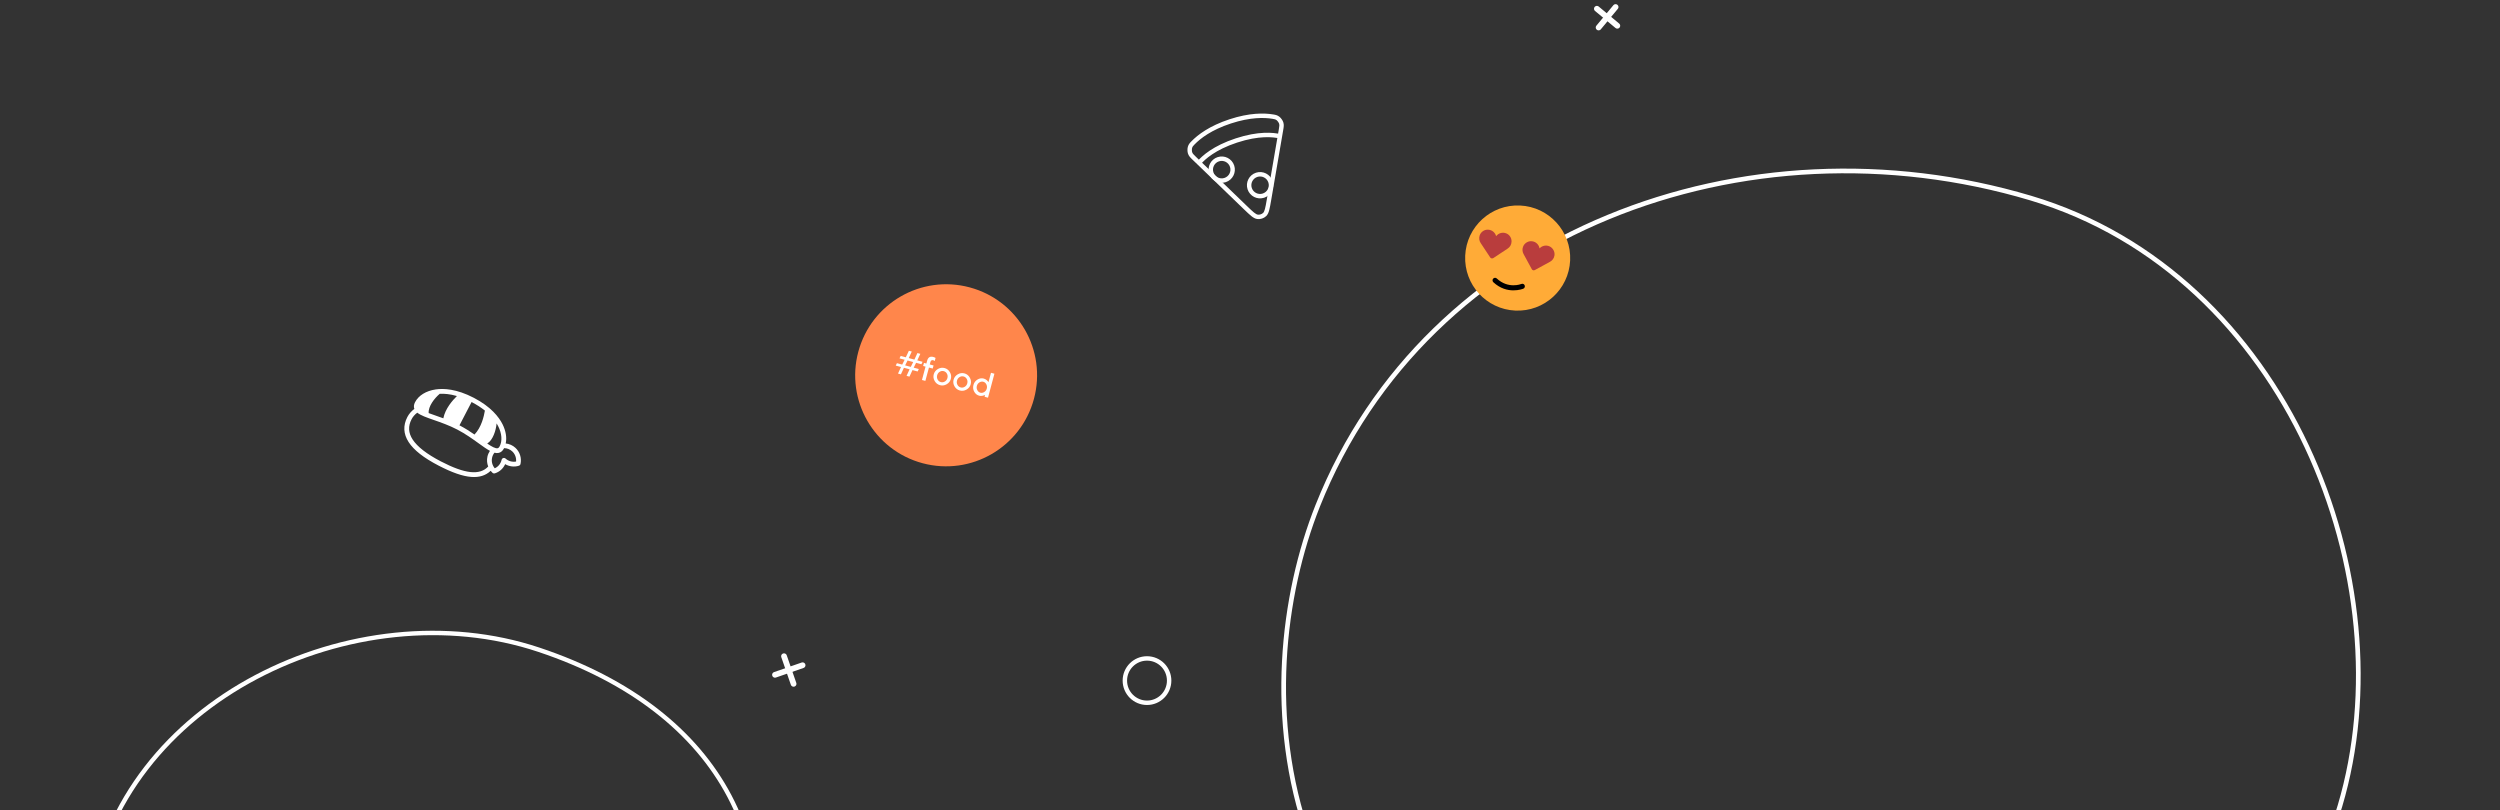 <svg width="1129" height="366" viewBox="0 0 1129 366" fill="none" xmlns="http://www.w3.org/2000/svg">
<rect x="0" y="0" width="1129" height="366" fill="#333333" stroke="none"/>
<g clip-path="url(#clip0_6325_8758)">
<path d="M354.062 296.349L358.377 308.821" stroke="white" stroke-width="2.597" stroke-miterlimit="10" stroke-linecap="round" stroke-linejoin="round"/>
<path d="M362.448 300.426L349.99 304.745" stroke="white" stroke-width="2.597" stroke-miterlimit="10" stroke-linecap="round" stroke-linejoin="round"/>
<path d="M729.601 3.175L721.93 12.415" stroke="white" stroke-width="2.597" stroke-miterlimit="10" stroke-linecap="round" stroke-linejoin="round"/>
<path d="M730.38 11.634L721.151 3.955" stroke="white" stroke-width="2.597" stroke-miterlimit="10" stroke-linecap="round" stroke-linejoin="round"/>
<path d="M527.986 307.362C527.986 312.893 523.508 317.375 517.986 317.375C512.465 317.375 507.986 312.893 507.986 307.362C507.986 301.831 512.465 297.349 517.986 297.349C523.508 297.349 527.986 301.831 527.986 307.362Z" stroke="white" stroke-width="2"/>
<path d="M40.68 406.396C47.048 361.415 76.917 326.247 115.643 305.773C154.375 285.296 201.869 279.577 243.323 293.414C284.886 307.287 313.967 330.269 329.408 359.524C344.845 388.772 346.723 424.435 333.605 463.829C313.589 523.94 250.005 577.21 166.731 569.098C125.077 565.04 90.389 546.874 67.709 518.511C45.031 490.151 34.293 451.517 40.68 406.396Z" stroke="white" stroke-width="2"/>
<path d="M1056.74 363.904C1026.52 465.448 910.58 556.725 739.307 505.629C653.689 480.086 609.669 430.972 591.006 378.231C572.323 325.432 579.009 268.87 595.066 228.454C644.326 104.46 788.345 51.048 917.064 89.448C974.978 106.726 1017.46 149.898 1041.69 201.514C1065.93 253.14 1071.86 313.126 1056.74 363.904Z" stroke="white" stroke-width="2.113"/>
<ellipse rx="41.06" ry="41.102" transform="matrix(0.966 0.259 -0.259 0.966 427.273 169.484)" fill="#FF864B"/>
<path d="M406.756 160.734L409.073 161.356L410.445 158.404L411.758 158.756L410.386 161.708L412.937 162.392L414.309 159.44L415.622 159.792L414.25 162.744L416.649 163.388L416.104 164.489L413.712 163.847L412.623 166.041L414.94 166.662L414.404 167.758L412.08 167.134L410.715 170.088L409.402 169.736L410.767 166.782L408.216 166.098L406.851 169.052L405.538 168.699L406.903 165.745L404.511 165.104L405.054 164.01L407.431 164.648L408.535 162.458L406.211 161.835L406.756 160.734ZM409.848 162.811L408.76 165.004L411.31 165.689L412.399 163.495L409.848 162.811Z" fill="white"/>
<path d="M421.592 165.046L421.22 166.436L419.515 165.979L417.899 172.015L416.36 171.602L417.975 165.566L416.888 165.274L417.261 163.884L418.347 164.176L418.679 162.937C419.093 161.39 420.019 160.81 421.458 161.196C421.644 161.246 421.824 161.308 421.998 161.382C422.173 161.455 422.296 161.518 422.369 161.57L422.504 161.639L422.13 163.036C421.9 162.867 421.655 162.744 421.395 162.669C421.128 162.598 420.883 162.626 420.66 162.755C420.437 162.885 420.288 163.088 420.214 163.365L419.887 164.589L421.592 165.046Z" fill="white"/>
<path d="M426.701 172.279C427.287 171.924 427.672 171.401 427.857 170.711C428.043 170.016 427.971 169.367 427.641 168.766C427.311 168.165 426.832 167.78 426.203 167.611C425.574 167.442 424.964 167.535 424.373 167.89C423.788 168.245 423.402 168.771 423.216 169.466C423.031 170.156 423.104 170.801 423.433 171.403C423.768 172.005 424.25 172.391 424.879 172.56C425.508 172.728 426.115 172.635 426.701 172.279ZM422.097 172.073C421.539 171.097 421.399 170.09 421.676 169.053C421.955 168.01 422.58 167.206 423.551 166.641C424.527 166.076 425.536 165.934 426.577 166.213C427.619 166.493 428.418 167.12 428.977 168.096C429.54 169.073 429.683 170.083 429.403 171.126C429.126 172.163 428.499 172.964 427.523 173.528C426.553 174.089 425.548 174.229 424.507 173.95C423.465 173.671 422.662 173.045 422.097 172.073Z" fill="white"/>
<path d="M435.666 174.684C436.251 174.329 436.637 173.806 436.821 173.116C437.007 172.421 436.935 171.772 436.606 171.171C436.276 170.57 435.797 170.185 435.168 170.016C434.539 169.847 433.929 169.94 433.338 170.295C432.752 170.65 432.366 171.176 432.18 171.871C431.996 172.561 432.068 173.206 432.398 173.808C432.733 174.41 433.215 174.796 433.843 174.965C434.472 175.133 435.08 175.04 435.666 174.684ZM431.062 174.478C430.504 173.502 430.363 172.495 430.641 171.458C430.92 170.415 431.545 169.611 432.516 169.046C433.492 168.481 434.501 168.339 435.542 168.618C436.583 168.898 437.383 169.525 437.942 170.501C438.505 171.478 438.647 172.488 438.368 173.531C438.091 174.568 437.464 175.369 436.488 175.933C435.518 176.494 434.513 176.634 433.471 176.355C432.43 176.076 431.627 175.45 431.062 174.478Z" fill="white"/>
<path d="M444.273 170.961C444.549 171.035 444.809 171.142 445.052 171.283C445.301 171.42 445.503 171.563 445.657 171.712C445.817 171.858 445.956 172.003 446.074 172.148C446.193 172.288 446.274 172.396 446.319 172.473L446.394 172.615L447.534 168.354L449.081 168.769L446.182 179.603L444.635 179.188L444.863 178.334C444.774 178.386 444.648 178.452 444.487 178.533C444.33 178.615 444.018 178.693 443.55 178.767C443.084 178.837 442.635 178.813 442.202 178.697C441.221 178.434 440.471 177.831 439.953 176.887C439.436 175.939 439.321 174.928 439.608 173.855C439.895 172.782 440.499 171.967 441.419 171.41C442.34 170.847 443.292 170.697 444.273 170.961ZM441.357 176.203C441.686 176.809 442.142 177.191 442.725 177.347C443.314 177.505 443.899 177.403 444.481 177.041C445.064 176.679 445.446 176.158 445.628 175.478C445.811 174.793 445.741 174.148 445.418 173.543C445.094 172.938 444.638 172.557 444.05 172.399C443.466 172.242 442.881 172.344 442.293 172.705C441.711 173.067 441.329 173.591 441.145 174.276C440.963 174.956 441.034 175.598 441.357 176.203Z" fill="white"/>
<path d="M661.682 115.466C662.272 102.362 673.36 92.219 686.447 92.809C699.535 93.4 709.666 104.501 709.077 117.604C708.487 130.707 697.399 140.851 684.312 140.26C671.224 139.67 661.092 128.569 661.682 115.466Z" fill="#FFAB37"/>
<path d="M668.25 106.225C668.826 104.689 670.351 103.645 671.979 103.721C673.841 103.791 675.239 105.065 675.65 106.662C676.633 105.337 678.439 104.71 680.174 105.371C681.708 105.947 682.69 107.502 682.615 109.132C682.573 110.481 681.885 111.581 680.912 112.222L674.381 116.553C673.904 116.862 673.291 116.717 672.987 116.281L668.661 109.743C667.997 108.75 667.792 107.471 668.25 106.225Z" fill="#B93D3D"/>
<path d="M702.007 115.296C702.217 113.669 701.328 112.037 699.878 111.306C698.2 110.496 696.369 110.966 695.258 112.185C694.98 110.559 693.707 109.153 691.871 108.953C690.245 108.743 688.621 109.662 687.926 111.138C687.362 112.344 687.455 113.639 688.021 114.691L691.767 121.579C692.009 122.052 692.624 122.24 693.12 121.962L700 118.212C701.051 117.645 701.83 116.612 702.007 115.296Z" fill="#B93D3D"/>
<path d="M688.02 128.267C687.747 128.121 687.404 128.102 687.079 128.228C686.83 128.32 681.083 130.567 675.937 125.755C675.465 125.314 674.761 125.367 674.328 125.822C673.894 126.277 673.94 127.01 674.389 127.446C680.64 133.263 687.623 130.481 687.921 130.374C688.498 130.134 688.787 129.464 688.551 128.882C688.442 128.604 688.249 128.404 688.02 128.267Z" fill="black"/>
<path fill-rule="evenodd" clip-rule="evenodd" d="M235.062 209.533C235.647 206.869 234.763 204.069 232.754 202.23C231.541 201.119 229.996 200.436 228.378 200.266C228.947 197.627 228.452 194.56 226.917 191.529C225.303 188.341 221.743 183.689 213.957 179.639C206.17 175.59 200.323 175.348 196.788 175.86C192.418 176.492 189.007 178.598 187.429 181.64C186.87 182.717 186.769 183.734 187.123 184.662C185.765 185.666 184.7 186.899 183.953 188.339C181.961 192.179 182.16 195.989 184.548 199.663C186.906 203.291 191.327 206.758 198.067 210.264C204.142 213.423 208.983 215.098 212.868 215.384C216.489 215.65 219.355 214.745 221.583 212.624C221.837 212.947 222.117 213.252 222.425 213.533C222.496 213.598 222.573 213.652 222.656 213.695C222.907 213.825 223.203 213.854 223.479 213.766C225.592 213.095 227.229 211.616 228.131 209.611C229.986 210.706 232.248 210.986 234.334 210.329C234.701 210.213 234.979 209.91 235.062 209.533ZM225.663 201.526C225.305 202.216 224.965 202.368 224.741 202.42C223.774 202.651 222.04 201.674 220.024 200.3C222.642 198.742 223.984 194.33 224.267 191.213C224.549 191.666 224.791 192.098 224.996 192.504C226.649 195.772 226.899 199.144 225.663 201.526ZM193.584 186.549C193.352 183.509 196.186 179.873 198.57 177.849C200.584 177.736 203.187 177.931 206.345 178.85C204.456 180.718 201.071 184.487 200.209 188.912C198.937 188.44 197.724 188.018 196.608 187.63C195.561 187.265 194.531 186.907 193.584 186.549ZM212.964 181.553C215.385 182.813 217.361 184.124 218.978 185.42C218.538 188.042 217.404 192.982 214.283 196.232C212.255 194.833 209.98 193.37 207.502 192.08L212.964 181.553ZM199.06 208.35C192.749 205.067 188.473 201.748 186.353 198.486C184.394 195.47 184.234 192.476 185.864 189.334C186.465 188.176 187.332 187.181 188.445 186.367C189.996 187.613 192.623 188.526 195.902 189.667C199.137 190.792 202.803 192.067 206.508 193.994C210.214 195.922 213.364 198.192 216.143 200.195C218.087 201.597 219.764 202.804 221.245 203.601C220.71 204.395 220.327 205.286 220.12 206.23C219.788 207.736 219.926 209.286 220.473 210.681C216.635 214.767 209.986 214.032 199.06 208.35ZM228.315 207.083C228.034 206.827 227.639 206.738 227.276 206.848C226.912 206.96 226.635 207.254 226.544 207.622C226.099 209.431 225.005 210.781 223.433 211.48C222.31 210.175 221.848 208.396 222.224 206.695C222.405 205.871 222.773 205.103 223.294 204.45C223.984 204.63 224.63 204.664 225.241 204.519C226.222 204.284 227.008 203.613 227.574 202.521C227.598 202.475 227.621 202.427 227.644 202.38C229.002 202.39 230.285 202.892 231.3 203.821C232.583 204.997 233.228 206.716 233.058 208.43C231.375 208.748 229.605 208.258 228.315 207.083Z" fill="white"/>
<path d="M562.342 93.68L561.648 94.4L562.342 93.68ZM567.917 97.921L567.8 98.915L567.8 98.915L567.917 97.921ZM539.266 71.419L539.96 70.699L539.266 71.419ZM537.43 69.041L538.376 68.715L537.43 69.041ZM537.389 66.564L536.434 66.271L536.434 66.271L537.389 66.564ZM538.742 64.54L539.46 65.236L538.742 64.54ZM574.865 52.675L574.699 53.662L574.699 53.662L574.865 52.675ZM577.153 53.504L576.556 54.307L576.556 54.307L577.153 53.504ZM578.585 55.523L577.63 55.822L577.63 55.822L578.585 55.523ZM578.513 58.528L579.499 58.697L579.499 58.697L578.513 58.528ZM573.092 90.149L574.077 90.318L573.092 90.149ZM571.11 96.872L571.792 97.604L571.792 97.604L571.11 96.872ZM561.648 94.4C563.046 95.748 564.143 96.808 565.06 97.544C565.969 98.273 566.841 98.803 567.8 98.915L568.033 96.928C567.653 96.883 567.149 96.654 566.312 95.983C565.483 95.318 564.463 94.335 563.037 92.96L561.648 94.4ZM538.571 72.139L561.648 94.4L563.037 92.96L539.96 70.699L538.571 72.139ZM536.485 69.367C536.889 70.541 537.587 71.19 538.571 72.139L539.96 70.699C538.914 69.69 538.598 69.36 538.376 68.715L536.485 69.367ZM536.434 66.271C536.292 66.733 536.246 67.311 536.254 67.822C536.263 68.334 536.328 68.909 536.485 69.367L538.376 68.715C538.315 68.537 538.26 68.195 538.254 67.788C538.247 67.381 538.29 67.038 538.345 66.858L536.434 66.271ZM538.024 63.844C537.298 64.593 536.791 65.107 536.434 66.271L538.345 66.858C538.553 66.182 538.759 65.959 539.46 65.236L538.024 63.844ZM555.249 53.864C546.169 56.847 540.899 60.878 538.024 63.844L539.46 65.236C542.104 62.508 547.094 58.648 555.872 55.765L555.249 53.864ZM575.032 51.689C570.961 51.004 564.33 50.882 555.249 53.864L555.872 55.765C564.65 52.882 570.954 53.032 574.699 53.662L575.032 51.689ZM577.749 52.701C576.772 51.975 576.06 51.862 575.032 51.689L574.699 53.662C575.691 53.829 575.989 53.886 576.556 54.307L577.749 52.701ZM579.539 55.225C579.395 54.763 579.107 54.261 578.812 53.844C578.516 53.427 578.137 52.989 577.749 52.701L576.556 54.307C576.707 54.419 576.945 54.67 577.18 55.002C577.416 55.335 577.574 55.642 577.63 55.822L579.539 55.225ZM579.499 58.697C579.73 57.347 579.909 56.411 579.539 55.225L577.63 55.822C577.833 56.473 577.774 56.927 577.528 58.359L579.499 58.697ZM574.077 90.318L579.499 58.697L577.528 58.359L572.106 89.981L574.077 90.318ZM571.792 97.604C572.499 96.944 572.887 96 573.188 94.874C573.492 93.737 573.749 92.232 574.077 90.318L572.106 89.981C571.771 91.934 571.531 93.331 571.256 94.358C570.979 95.396 570.709 95.88 570.429 96.141L571.792 97.604ZM567.8 98.915C569.258 99.085 570.718 98.606 571.792 97.604L570.429 96.141C569.784 96.743 568.908 97.03 568.033 96.928L567.8 98.915ZM578.226 60.567C575.031 59.816 568.288 59.126 558.072 62.482L558.695 64.382C568.568 61.14 574.936 61.849 577.767 62.515L578.226 60.567ZM558.072 62.482C547.858 65.837 542.833 70.39 540.703 72.891L542.225 74.188C544.112 71.972 548.824 67.625 558.695 64.382L558.072 62.482Z" fill="white"/>
<ellipse rx="4.941" ry="4.946" transform="matrix(0.95 -0.312 0.311 0.95 569.05 83.644)" stroke="white" stroke-width="2"/>
<ellipse rx="4.941" ry="4.946" transform="matrix(0.95 -0.312 0.311 0.95 551.724 76.609)" stroke="white" stroke-width="2"/>
</g>
<defs>
<clipPath id="clip0_6325_8758">
<rect width="1129" height="366" fill="white"/>
</clipPath>
</defs>
</svg>
